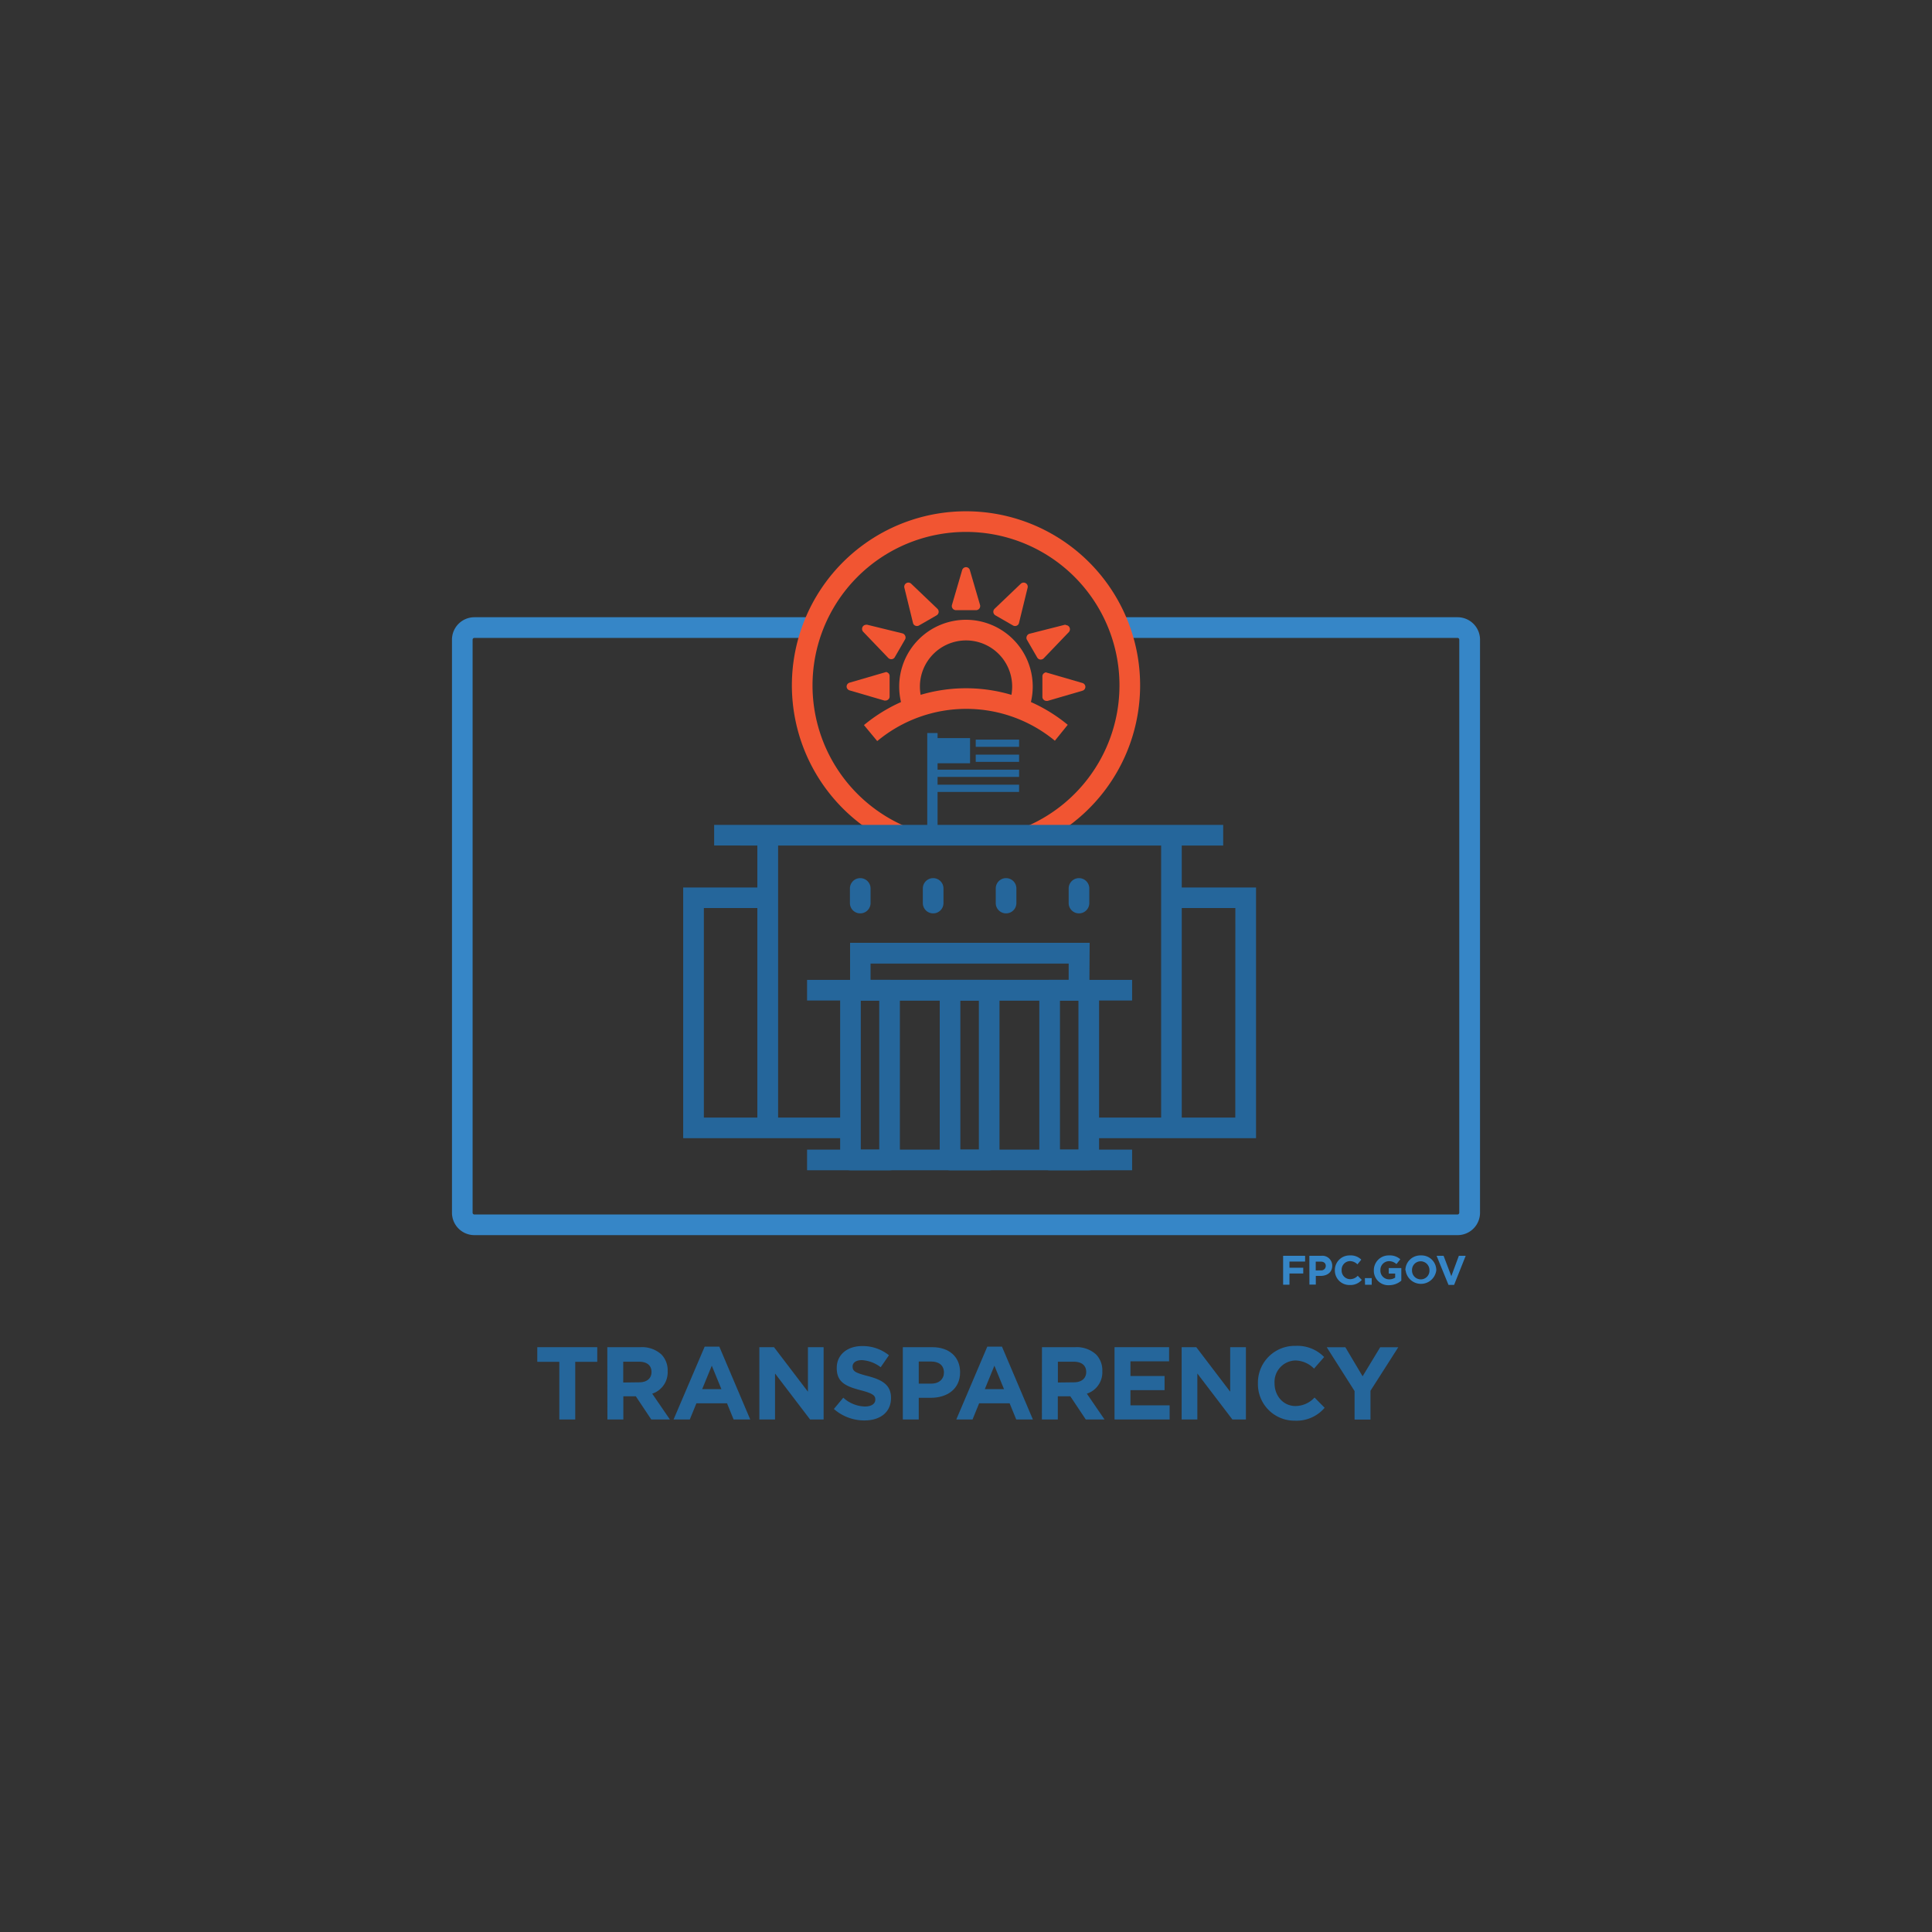 <svg id="Layer_1" data-name="Layer 1" xmlns="http://www.w3.org/2000/svg" xmlns:xlink="http://www.w3.org/1999/xlink" viewBox="0 0 500 500"><rect x="0" y="0" width="500" height="500" fill="#333333" stroke="none"/><defs><style>.cls-1{fill:none;}.cls-2{fill:#3686c7;}.cls-3{fill:#f15532;}.cls-4{fill:#25669b;}.cls-5{clip-path:url(#clip-path);}.cls-6{fill:#020202;}.cls-7{fill:#fff;}.cls-8{fill:#231f20;}</style><clipPath id="clip-path"><path class="cls-1" d="M250,180.79a38.75,38.75,0,0,1,32.63,17.85,38.81,38.81,0,1,0-65.26,0A38.75,38.75,0,0,1,250,180.79Z"/></clipPath></defs><path class="cls-2" d="M377.23,159.74H288.55a43,43,0,0,1,2,5.35h86.65a.46.46,0,0,1,.46.46v148.3a.47.47,0,0,1-.46.46H122.77a.47.47,0,0,1-.46-.46V165.55a.46.46,0,0,1,.46-.46h86.66a41.44,41.44,0,0,1,2-5.35H122.77a5.81,5.81,0,0,0-5.8,5.81v148.3a5.8,5.8,0,0,0,5.8,5.8H377.23a5.8,5.8,0,0,0,5.8-5.8V165.55A5.81,5.81,0,0,0,377.23,159.74Z"/><path class="cls-3" d="M250,132.32a45.05,45.05,0,0,0-25.23,82.38H236.4a39.72,39.72,0,1,1,27.2,0h11.63A45.05,45.05,0,0,0,250,132.32Z"/><path class="cls-4" d="M144.75,352.44h-5.7v-3.79h15.52v3.79h-5.7v14.92h-4.12Z"/><path class="cls-4" d="M157.17,348.65h8.56a7.44,7.44,0,0,1,5.45,1.89,5.87,5.87,0,0,1,1.61,4.28v.05a5.81,5.81,0,0,1-4,5.81l4.58,6.68h-4.82l-4-6h-3.23v6h-4.12Zm8.29,9.09c2,0,3.15-1.07,3.15-2.65v0c0-1.77-1.22-2.68-3.23-2.68h-4.09v5.38Z"/><path class="cls-4" d="M182.37,348.51h3.79l8,18.85h-4.3l-1.71-4.19h-7.92l-1.71,4.19h-4.2Zm4.33,11-2.49-6.07-2.49,6.07Z"/><path class="cls-4" d="M196.52,348.65h3.79l8.78,11.52V348.65h4.06v18.71h-3.5l-9.07-11.9v11.9h-4.06Z"/><path class="cls-4" d="M215.81,364.64l2.43-2.92a8.59,8.59,0,0,0,5.59,2.28c1.68,0,2.7-.68,2.7-1.77v-.06c0-1-.64-1.57-3.77-2.37-3.77-1-6.21-2-6.21-5.73V354c0-3.4,2.73-5.64,6.56-5.64a10.81,10.81,0,0,1,6.95,2.38l-2.14,3.1a8.78,8.78,0,0,0-4.87-1.84c-1.57,0-2.4.72-2.4,1.63v.05c0,1.23.8,1.63,4,2.46,3.8,1,5.94,2.35,5.94,5.62v.05c0,3.71-2.83,5.8-6.87,5.8A11.91,11.91,0,0,1,215.81,364.64Z"/><path class="cls-4" d="M233.65,348.65h7.65c4.47,0,7.17,2.64,7.17,6.46v.06c0,4.33-3.37,6.58-7.57,6.58h-3.13v5.61h-4.12Zm7.38,9.43c2.06,0,3.26-1.23,3.26-2.83v-.05c0-1.85-1.28-2.84-3.34-2.84h-3.18v5.72Z"/><path class="cls-4" d="M255.51,348.51h3.8l8,18.85H263l-1.71-4.19H253.4l-1.71,4.19h-4.2Zm4.33,11-2.49-6.07-2.48,6.07Z"/><path class="cls-4" d="M269.66,348.65h8.56a7.43,7.43,0,0,1,5.45,1.89,5.87,5.87,0,0,1,1.61,4.28v.05a5.81,5.81,0,0,1-4,5.81l4.57,6.68H281l-4-6h-3.24v6h-4.12Zm8.29,9.09c2,0,3.16-1.07,3.16-2.65v0c0-1.77-1.23-2.68-3.24-2.68h-4.09v5.38Z"/><path class="cls-4" d="M288.44,348.65h14.12v3.66h-10v3.8h8.83v3.66h-8.83v3.93H302.7v3.66H288.44Z"/><path class="cls-4" d="M305.81,348.65h3.79l8.77,11.52V348.65h4.07v18.71h-3.5l-9.07-11.9v11.9h-4.06Z"/><path class="cls-4" d="M325.55,358.06V358a9.52,9.52,0,0,1,9.76-9.69,9.66,9.66,0,0,1,7.38,2.89l-2.62,3a6.93,6.93,0,0,0-4.79-2.11,5.55,5.55,0,0,0-5.43,5.83V358c0,3.2,2.22,5.88,5.43,5.88a6.75,6.75,0,0,0,4.92-2.2l2.62,2.65a9.55,9.55,0,0,1-7.67,3.34A9.45,9.45,0,0,1,325.55,358.06Z"/><path class="cls-4" d="M350.56,360l-7.2-11.33h4.82l4.46,7.51,4.55-7.51h4.68l-7.19,11.25v7.46h-4.12Z"/><rect class="cls-1" x="119.64" y="162.41" width="260.72" height="154.57" rx="0.59"/><g class="cls-5"><path class="cls-6" d="M252.63,197.44h-5.26a1.07,1.07,0,0,0-.85.43,1.08,1.08,0,0,0-.17.94l2.63,9a1.06,1.06,0,0,0,2,0l2.63-9a1.08,1.08,0,0,0-.17-.94A1.07,1.07,0,0,0,252.63,197.44Z"/><path class="cls-3" d="M250,165.74a11.94,11.94,0,1,1-11.93,11.94A11.95,11.95,0,0,1,250,165.74m0-5.34a17.28,17.28,0,1,0,17.27,17.28A17.29,17.29,0,0,0,250,160.4Z"/><polygon class="cls-7" points="249.51 155.24 250 153.58 250.49 155.24 249.51 155.24"/><path class="cls-3" d="M250,146.78a1.06,1.06,0,0,0-1,.77l-2.63,9a1.07,1.07,0,0,0,1,1.36h5.26a1.07,1.07,0,0,0,1-1.36l-2.63-9a1.05,1.05,0,0,0-1-.77Z"/><polygon class="cls-7" points="237.95 156.81 239.2 158 238.36 158.49 237.95 156.81"/><path class="cls-3" d="M235.08,150.77a1,1,0,0,0-.53.15,1.06,1.06,0,0,0-.5,1.17l2.23,9.11a1,1,0,0,0,.61.73,1,1,0,0,0,.42.08,1,1,0,0,0,.53-.14l4.55-2.62a1.09,1.09,0,0,0,.53-.8,1.08,1.08,0,0,0-.32-.9l-6.78-6.48a1.09,1.09,0,0,0-.74-.3Z"/><polygon class="cls-7" points="260.8 197.35 261.64 196.86 262.05 198.55 260.8 197.35"/><path class="cls-8" d="M262.69,193.34a1,1,0,0,0-.53.14l-4.55,2.63a1.05,1.05,0,0,0-.53.79,1.08,1.08,0,0,0,.32.9l6.78,6.48a1,1,0,0,0,1.27.15,1.06,1.06,0,0,0,.5-1.17l-2.23-9.11a1,1,0,0,0-.61-.73,1,1,0,0,0-.42-.08Z"/><polygon class="cls-7" points="229.1 165.6 230.82 166.03 230.33 166.88 229.1 165.6"/><path class="cls-3" d="M224.16,161.69a1.07,1.07,0,0,0-.92.54,1.09,1.09,0,0,0,.15,1.27l6.49,6.77a1.07,1.07,0,0,0,.77.33h.12a1.06,1.06,0,0,0,.8-.52l2.63-4.55a1,1,0,0,0,.05-1,1.06,1.06,0,0,0-.72-.62l-9.11-2.23a1.15,1.15,0,0,0-.26,0Z"/><polygon class="cls-7" points="269.19 189.31 269.67 188.47 270.87 189.73 269.19 189.31"/><path class="cls-8" d="M269.36,184.75h-.13a1.06,1.06,0,0,0-.8.52l-2.63,4.55a1,1,0,0,0-.05.95,1.06,1.06,0,0,0,.72.62l9.11,2.23a1.15,1.15,0,0,0,.26,0,1.07,1.07,0,0,0,.92-.54,1.09,1.09,0,0,0-.15-1.27l-6.49-6.77a1.06,1.06,0,0,0-.76-.33Z"/><polygon class="cls-7" points="225.9 177.68 227.56 177.19 227.56 178.16 225.9 177.68"/><path class="cls-3" d="M229.17,174a1,1,0,0,0-.3.05l-9,2.62a1.08,1.08,0,0,0-.77,1,1.07,1.07,0,0,0,.77,1l9,2.63a1.54,1.54,0,0,0,.3,0,1,1,0,0,0,.64-.22,1,1,0,0,0,.42-.85v-5.25a1,1,0,0,0-.42-.85,1.08,1.08,0,0,0-.64-.22Z"/><polygon class="cls-7" points="272.44 177.13 274.17 177.66 272.44 178.16 272.44 177.13"/><path class="cls-3" d="M270.83,174a1.08,1.08,0,0,0-.64.22,1,1,0,0,0-.42.85v5.25a1,1,0,0,0,.42.85,1,1,0,0,0,.64.22,1.54,1.54,0,0,0,.3,0l9-2.63a1.06,1.06,0,0,0,.77-1,1.07,1.07,0,0,0-.77-1l-9-2.62a1,1,0,0,0-.3-.05Z"/><polygon class="cls-7" points="230.33 188.47 230.81 189.31 229.13 189.73 230.33 188.47"/><path class="cls-8" d="M230.64,184.75a1,1,0,0,0-.76.33l-6.49,6.77a1.09,1.09,0,0,0-.15,1.27,1.07,1.07,0,0,0,.92.54,1.15,1.15,0,0,0,.26,0l9.11-2.23a1.06,1.06,0,0,0,.72-.62,1,1,0,0,0-.05-.95l-2.63-4.55a1.06,1.06,0,0,0-.8-.52Z"/><polygon class="cls-7" points="269.19 166.04 270.87 165.63 269.67 166.88 269.19 166.04"/><path class="cls-3" d="M275.84,161.69l-.26,0L266.47,164a1.06,1.06,0,0,0-.72.62,1,1,0,0,0,.05,1l2.63,4.55a1.06,1.06,0,0,0,.8.52h.12a1.07,1.07,0,0,0,.77-.33l6.49-6.77a1.09,1.09,0,0,0,.15-1.27,1.06,1.06,0,0,0-.92-.54Z"/><polygon class="cls-7" points="238.36 196.86 239.2 197.35 237.95 198.55 238.36 196.86"/><path class="cls-8" d="M237.31,193.34a1,1,0,0,0-.42.08,1,1,0,0,0-.61.73l-2.23,9.11a1.08,1.08,0,0,0,1,1.32,1,1,0,0,0,.73-.3l6.78-6.48a1.08,1.08,0,0,0,.32-.9,1.05,1.05,0,0,0-.53-.79l-4.55-2.63a1,1,0,0,0-.53-.14Z"/><polygon class="cls-7" points="260.8 158 262.05 156.81 261.64 158.49 260.8 158"/><path class="cls-3" d="M264.92,150.78a1.1,1.1,0,0,0-.74.29l-6.78,6.48a1.08,1.08,0,0,0-.32.9,1.09,1.09,0,0,0,.53.8l4.55,2.62a1,1,0,0,0,.53.14,1,1,0,0,0,.42-.08,1,1,0,0,0,.61-.73l2.23-9.11a1.06,1.06,0,0,0-.5-1.17,1,1,0,0,0-.53-.14Z"/></g><path class="cls-3" d="M227,191.76l-3.41-4.11a41.37,41.37,0,0,1,52.74-.07L273,191.7a36,36,0,0,0-45.93.06Z"/><rect class="cls-4" x="208.87" y="253.59" width="84.12" height="5.34"/><rect class="cls-4" x="208.87" y="297.52" width="84.12" height="5.34"/><path class="cls-4" d="M230.22,302.86H220.1a2.66,2.66,0,0,1-2.67-2.67V256.26a2.66,2.66,0,0,1,2.67-2.67h10.12a2.66,2.66,0,0,1,2.67,2.67v43.93A2.66,2.66,0,0,1,230.22,302.86Zm-7.45-5.34h4.78V258.93h-4.78Z"/><path class="cls-4" d="M256,302.86H245.87a2.67,2.67,0,0,1-2.67-2.67V256.26a2.67,2.67,0,0,1,2.67-2.67H256a2.67,2.67,0,0,1,2.67,2.67v43.93A2.67,2.67,0,0,1,256,302.86Zm-7.46-5.34h4.79V258.93h-4.79Z"/><rect class="cls-4" x="230.22" y="289.22" width="0.67" height="5.34"/><path class="cls-4" d="M305.84,229.68V218.82h10.72v-5.34H184.82v5.34H196v10.86H176.81v64.88H220.1v-5.34H201.37v-70.4H300.5v70.4H281.77v5.34h43.29V229.68ZM196,289.22H182.16V235H196Zm123.69,0H305.84V235h13.87Z"/><rect class="cls-4" x="269.68" y="289.22" width="1.97" height="5.34"/><path class="cls-4" d="M281.77,302.86H271.65a2.67,2.67,0,0,1-2.68-2.67V256.26a2.67,2.67,0,0,1,2.68-2.67h10.12a2.66,2.66,0,0,1,2.67,2.67v43.93A2.66,2.66,0,0,1,281.77,302.86Zm-7.45-5.34h4.78V258.93h-4.78Z"/><path class="cls-4" d="M222.63,236.38a2.66,2.66,0,0,1-2.67-2.67v-3.78a2.67,2.67,0,1,1,5.34,0v3.78A2.67,2.67,0,0,1,222.63,236.38Z"/><path class="cls-4" d="M241.5,236.38a2.66,2.66,0,0,1-2.67-2.67v-3.78a2.67,2.67,0,1,1,5.34,0v3.78A2.66,2.66,0,0,1,241.5,236.38Z"/><path class="cls-4" d="M260.37,236.38a2.66,2.66,0,0,1-2.67-2.67v-3.78a2.67,2.67,0,0,1,5.34,0v3.78A2.66,2.66,0,0,1,260.37,236.38Z"/><path class="cls-4" d="M279.24,236.38a2.66,2.66,0,0,1-2.67-2.67v-3.78a2.67,2.67,0,0,1,5.34,0v3.78A2.66,2.66,0,0,1,279.24,236.38Z"/><rect class="cls-4" x="241.31" y="191.02" width="9.74" height="6.51"/><rect class="cls-4" x="241.31" y="199.19" width="22.43" height="1.87"/><rect class="cls-4" x="241.31" y="203.08" width="22.43" height="1.87"/><rect class="cls-4" x="252.52" y="191.41" width="11.22" height="1.87"/><rect class="cls-4" x="252.52" y="195.3" width="11.22" height="1.87"/><rect class="cls-4" x="239.97" y="189.71" width="2.67" height="27.2"/><path class="cls-2" d="M332.07,325h5.69v1.49h-4.05v1.6h3.57v1.49h-3.57v2.9h-1.64Z"/><path class="cls-2" d="M338.86,325h3.06a2.56,2.56,0,0,1,2.86,2.58v0c0,1.72-1.34,2.62-3,2.62h-1.25v2.25h-1.65Zm2.95,3.77a1.16,1.16,0,0,0,1.3-1.13v0c0-.74-.51-1.14-1.33-1.14h-1.27v2.29Z"/><path class="cls-2" d="M345.46,328.77v0a3.8,3.8,0,0,1,3.89-3.87A3.85,3.85,0,0,1,352.3,326l-1,1.21a2.79,2.79,0,0,0-1.92-.84,2.21,2.21,0,0,0-2.16,2.33v0a2.22,2.22,0,0,0,2.16,2.35,2.69,2.69,0,0,0,2-.88l1.05,1.06a3.84,3.84,0,0,1-3.07,1.33A3.76,3.76,0,0,1,345.46,328.77Z"/><path class="cls-2" d="M353.23,330.78H355v1.71h-1.73Z"/><path class="cls-2" d="M355.55,328.77v0a3.83,3.83,0,0,1,3.91-3.87,4.07,4.07,0,0,1,2.94,1l-1,1.25a2.77,2.77,0,0,0-2-.76,2.25,2.25,0,0,0-2.15,2.33v0a2.24,2.24,0,0,0,2.27,2.37,2.63,2.63,0,0,0,1.55-.45V329.6h-1.66v-1.42h3.25v3.25a4.87,4.87,0,0,1-3.2,1.18A3.73,3.73,0,0,1,355.55,328.77Z"/><path class="cls-2" d="M363.71,328.77v0a3.87,3.87,0,0,1,4-3.87,3.83,3.83,0,0,1,4,3.85v0a4,4,0,0,1-7.94,0Zm6.23,0v0a2.28,2.28,0,0,0-2.27-2.35,2.24,2.24,0,0,0-2.24,2.33v0a2.27,2.27,0,0,0,2.26,2.35A2.24,2.24,0,0,0,369.94,328.77Z"/><path class="cls-2" d="M371.79,325h1.81l2,5.27,1.95-5.27h1.77l-3,7.53h-1.45Z"/><path class="cls-4" d="M281.91,258.93H220V244h62Zm-56.61-5.34h51.27v-4.22H225.3Z"/></svg>